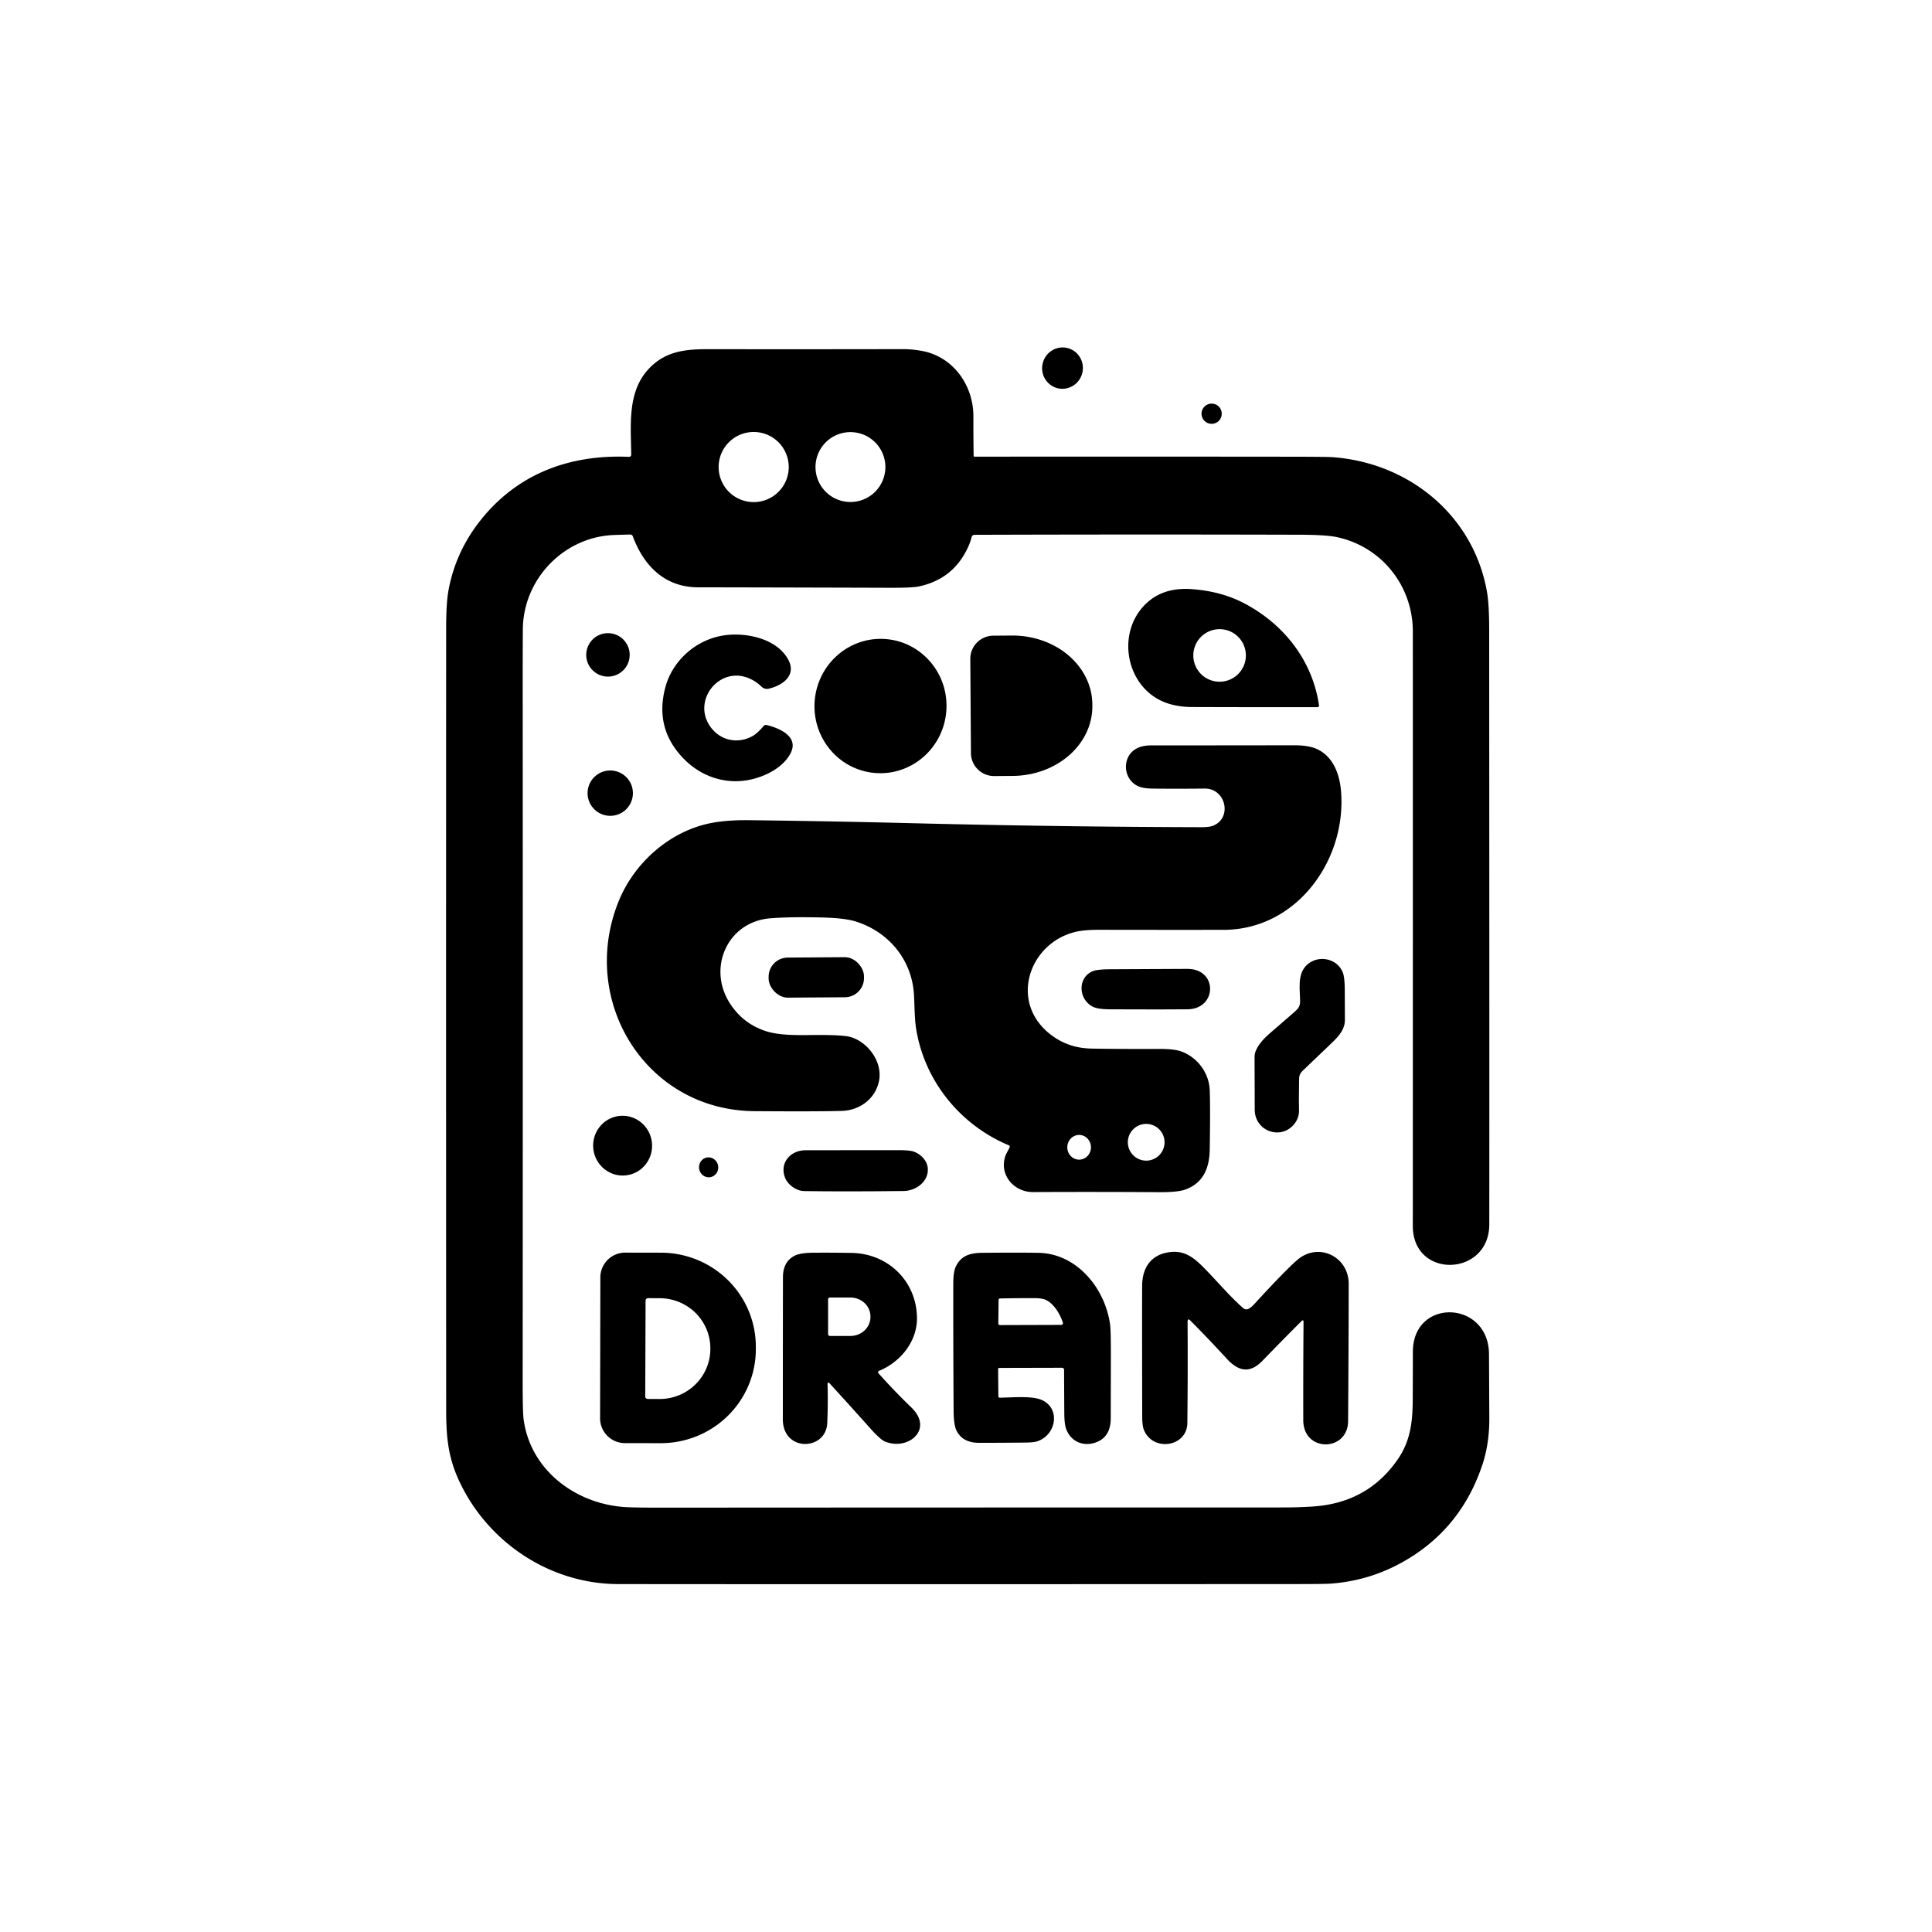 <?xml version="1.0" encoding="UTF-8" standalone="no"?>
<!DOCTYPE svg PUBLIC "-//W3C//DTD SVG 1.1//EN" "http://www.w3.org/Graphics/SVG/1.1/DTD/svg11.dtd">
<svg xmlns="http://www.w3.org/2000/svg" version="1.1" viewBox="0.00 0.00 1024.00 1024.00">
<ellipse fill="#000000" cx="0.00" cy="0.00" transform="translate(563.15,195.11) rotate(102.3)" rx="10.97" ry="10.80"/>
<path fill="#000000" d="
  M 516.05 241.62
  Q 516.06 242.05 516.49 242.05
  Q 601.48 241.97 686.26 242.07
  Q 703.28 242.10 706.25 242.31
  C 746.74 245.23 781.06 273.13 788.15 313.82
  Q 789.29 320.38 789.30 333.75
  Q 789.44 580.62 789.35 649.00
  C 789.32 676.65 748.81 678.16 748.82 649.75
  Q 748.87 492.25 748.83 334.75
  C 748.83 310.35 732.14 289.75 708.66 284.70
  Q 702.89 283.46 688.75 283.42
  Q 603.05 283.18 516.57 283.46
  A 1.68 1.67 -83.5 0 0 514.94 284.76
  Q 514.42 287.06 513.15 289.86
  Q 505.42 306.92 487.01 310.82
  Q 483.46 311.58 471.54 311.54
  Q 420.77 311.37 370.00 311.29
  C 352.33 311.27 341.18 299.84 335.41 284.27
  A 1.48 1.47 79.0 0 0 334.00 283.31
  Q 329.98 283.40 325.50 283.56
  C 298.80 284.52 277.33 306.97 277.12 333.50
  Q 277.04 344.75 277.04 356.00
  Q 277.13 544.13 277.03 732.25
  Q 277.02 748.48 277.52 752.22
  C 281.05 778.80 304.36 796.68 330.50 798.73
  Q 335.02 799.09 350.50 799.08
  Q 515.62 798.99 680.75 798.98
  Q 688.37 798.97 695.98 798.47
  Q 724.81 796.54 740.69 773.70
  C 747.36 764.10 748.73 754.43 748.78 741.66
  Q 748.83 729.08 748.85 716.50
  C 748.88 687.67 789.04 689.10 789.20 717.74
  Q 789.29 734.63 789.37 751.50
  Q 789.43 765.16 785.69 776.37
  Q 774.07 811.20 742.47 828.45
  Q 725.16 837.90 705.24 839.36
  Q 702.12 839.59 685.26 839.59
  Q 440.50 839.72 327.75 839.60
  C 291.85 839.56 259.01 817.90 243.67 785.59
  C 237.68 772.97 236.48 762.52 236.48 747.17
  Q 236.38 539.96 236.47 332.74
  Q 236.47 319.61 237.72 312.83
  Q 241.36 293.01 253.93 276.73
  C 273.62 251.26 301.66 240.75 333.41 242.14
  A 1.11 1.10 -89.0 0 0 334.56 241.02
  C 334.41 225.53 332.39 208.01 343.56 195.81
  C 352.21 186.37 362.53 185.07 375.00 185.08
  Q 426.87 185.15 478.75 185.05
  C 482.91 185.04 488.90 185.73 492.95 187.09
  C 507.25 191.86 515.96 205.89 515.92 220.74
  Q 515.89 231.31 516.05 241.62
  Z
  M 418.05 247.54
  A 18.58 18.58 0.0 0 0 399.47 228.96
  A 18.58 18.58 0.0 0 0 380.89 247.54
  A 18.58 18.58 0.0 0 0 399.47 266.12
  A 18.58 18.58 0.0 0 0 418.05 247.54
  Z
  M 469.27 247.55
  A 18.52 18.52 0.0 0 0 450.75 229.03
  A 18.52 18.52 0.0 0 0 432.23 247.55
  A 18.52 18.52 0.0 0 0 450.75 266.07
  A 18.52 18.52 0.0 0 0 469.27 247.55
  Z"
/>
<circle fill="#000000" cx="642.19" cy="219.28" r="5.37"/>
<path fill="#000000" d="
  M 659.29 319.68
  C 680.55 330.78 695.72 350.24 699.11 373.92
  A 0.79 0.78 86.1 0 1 698.34 374.81
  Q 665.06 374.85 631.75 374.74
  Q 624.10 374.71 617.99 372.48
  C 597.54 365.02 591.53 337.46 605.86 321.55
  Q 615.27 311.09 631.50 312.24
  Q 647.14 313.35 659.29 319.68
  Z
  M 660.34 347.40
  A 13.93 13.93 0.0 0 0 646.41 333.47
  A 13.93 13.93 0.0 0 0 632.48 347.40
  A 13.93 13.93 0.0 0 0 646.41 361.33
  A 13.93 13.93 0.0 0 0 660.34 347.40
  Z"
/>
<circle fill="#000000" cx="322.23" cy="347.10" r="11.52"/>
<path fill="#000000" d="
  M 376.03 384.47
  C 381.04 392.23 390.43 394.62 398.58 390.29
  C 400.97 389.02 403.03 386.73 404.90 384.67
  A 1.35 1.34 -62.1 0 1 406.22 384.26
  C 412.74 385.80 423.83 390.27 418.92 399.44
  C 414.90 406.97 405.32 411.76 396.94 413.37
  C 384.27 415.82 371.70 411.57 362.63 402.39
  Q 346.63 386.21 352.73 364.00
  C 356.55 350.11 368.72 339.29 382.99 336.88
  C 394.65 334.91 411.42 338.09 417.71 349.47
  C 422.53 358.19 414.32 363.53 407.26 365.05
  Q 405.22 365.48 403.46 363.80
  Q 400.30 360.75 396.20 359.21
  C 381.10 353.53 367.24 370.85 376.03 384.47
  Z"
/>
<path fill="#000000" d="
  M 514.28 349.26
  A 12.25 12.25 0.0 0 1 526.44 336.92
  L 536.28 336.85
  A 42.43 36.76 -0.4 0 1 578.97 373.31
  L 578.97 374.19
  A 42.43 36.76 -0.4 0 1 536.80 411.25
  L 526.96 411.32
  A 12.25 12.25 0.0 0 1 514.62 399.15
  L 514.28 349.26
  Z"
/>
<ellipse fill="#000000" cx="0.00" cy="0.00" transform="translate(466.68,374.21) rotate(94.9)" rx="35.61" ry="34.99"/>
<path fill="#000000" d="
  M 535.13 608.04
  A 0.77 0.76 23.1 0 0 534.72 607.04
  C 508.89 596.27 489.90 572.80 485.55 545.12
  C 484.65 539.43 484.76 531.99 484.38 526.57
  C 483.08 508.41 470.84 493.87 453.70 488.45
  Q 447.83 486.60 436.27 486.30
  Q 419.05 485.86 408.26 486.72
  C 385.88 488.50 374.97 512.45 386.50 531.21
  Q 393.20 542.12 405.33 546.33
  C 413.67 549.22 425.09 548.56 434.41 548.56
  Q 447.24 548.57 450.95 549.68
  C 460.31 552.48 468.16 563.28 465.78 573.50
  C 463.67 582.57 455.55 588.50 446.25 588.79
  Q 433.96 589.18 400.00 588.94
  C 342.27 588.54 306.63 530.49 327.84 477.83
  C 336.04 457.47 354.60 440.88 376.13 436.38
  Q 384.80 434.57 397.25 434.72
  Q 440.51 435.24 483.75 436.32
  Q 560.21 438.23 636.68 438.43
  Q 640.81 438.44 642.73 437.73
  C 653.29 433.80 649.86 417.83 638.50 417.96
  Q 624.91 418.11 611.32 417.98
  Q 605.63 417.93 602.95 416.58
  C 594.79 412.48 594.55 400.28 603.11 396.38
  Q 605.98 395.07 610.25 395.07
  Q 647.88 395.08 685.50 395.01
  C 689.84 395.00 694.83 395.37 698.60 397.29
  C 706.84 401.49 710.02 410.50 710.76 419.25
  C 713.84 455.67 687.36 492.80 648.50 492.84
  Q 615.75 492.87 583.00 492.81
  C 579.10 492.80 574.23 492.95 570.39 493.83
  C 545.97 499.39 534.80 530.03 555.83 547.52
  Q 565.33 555.41 578.01 555.75
  Q 587.85 556.01 614.56 555.95
  Q 622.53 555.94 626.28 557.35
  C 634.69 560.50 640.81 568.64 641.18 577.75
  Q 641.54 586.30 641.19 609.17
  C 641.04 619.03 637.82 627.02 628.24 630.48
  Q 624.18 631.94 614.47 631.88
  Q 580.98 631.66 547.50 631.82
  C 537.65 631.87 529.62 623.02 532.75 613.02
  C 533.24 611.46 534.43 609.70 535.13 608.04
  Z
  M 617.24 605.43
  A 9.73 9.73 0.0 0 0 607.51 595.70
  A 9.73 9.73 0.0 0 0 597.78 605.43
  A 9.73 9.73 0.0 0 0 607.51 615.16
  A 9.73 9.73 0.0 0 0 617.24 605.43
  Z
  M 571.846 614.639
  A 6.55 6.27 91.0 0 0 578.229 608.199
  A 6.55 6.27 91.0 0 0 572.074 601.541
  A 6.55 6.27 91.0 0 0 565.691 607.981
  A 6.55 6.27 91.0 0 0 571.846 614.639
  Z"
/>
<circle fill="#000000" cx="323.44" cy="420.39" r="12.02"/>
<rect fill="#000000" x="-25.28" y="-10.62" transform="translate(432.66,518.05) rotate(-0.4)" width="50.56" height="21.24" rx="10.17"/>
<path fill="#000000" d="
  M 690.43 567.54
  C 688.59 569.30 688.56 570.61 688.53 573.00
  Q 688.37 585.16 688.50 588.50
  C 688.73 594.21 684.01 599.34 678.63 600.10
  C 671.44 601.12 665.02 595.69 665.03 588.24
  Q 665.04 574.13 664.94 560.00
  C 664.92 555.84 669.21 550.98 672.72 547.96
  Q 679.36 542.24 685.96 536.47
  C 687.79 534.87 689.09 533.53 689.08 530.87
  C 689.05 524.16 687.38 516.10 692.94 511.19
  C 698.86 505.97 708.73 507.97 711.68 515.33
  Q 712.72 517.91 712.76 524.31
  Q 712.81 532.40 712.83 540.50
  C 712.85 545.40 709.94 548.88 705.95 552.69
  Q 698.19 560.12 690.43 567.54
  Z"
/>
<path fill="#000000" d="
  M 629.25 513.53
  C 645.56 513.41 645.19 534.72 629.50 534.95
  Q 619.69 535.09 587.89 534.96
  Q 581.72 534.93 579.05 533.51
  C 571.36 529.42 571.15 517.91 579.31 514.69
  Q 581.72 513.74 588.27 513.73
  Q 608.78 513.67 629.25 513.53
  Z"
/>
<ellipse fill="#000000" cx="0.00" cy="0.00" transform="translate(330.00,607.22) rotate(83.4)" rx="15.85" ry="15.62"/>
<path fill="#000000" d="
  M 426.24 631.30
  C 422.02 631.23 417.60 628.00 416.11 624.27
  C 413.03 616.55 418.77 609.64 426.99 609.65
  Q 451.52 609.68 476.06 609.61
  Q 481.75 609.59 483.87 610.23
  C 487.77 611.40 491.40 614.95 491.75 619.18
  C 492.35 626.22 485.44 631.18 479.00 631.26
  Q 448.22 631.62 426.24 631.30
  Z"
/>
<ellipse fill="#000000" cx="0.00" cy="0.00" transform="translate(375.59,618.71) rotate(80.7)" rx="5.30" ry="5.10"/>
<path fill="#000000" d="
  M 630.97 699.98
  Q 629.42 698.42 629.44 700.62
  Q 629.62 727.38 629.32 754.25
  C 629.18 767.03 610.69 769.73 606.16 757.50
  Q 605.41 755.48 605.40 750.75
  Q 605.27 696.20 605.37 681.23
  C 605.44 672.15 609.84 665.37 618.99 663.80
  C 627.70 662.31 632.68 666.45 638.57 672.43
  C 645.29 679.27 651.76 687.05 658.92 693.34
  A 2.59 2.59 0.0 0 0 662.05 693.56
  Q 663.49 692.62 664.86 691.12
  Q 681.95 672.53 687.84 667.59
  C 698.94 658.29 714.86 666.05 714.84 680.50
  Q 714.79 716.87 714.52 753.25
  C 714.39 769.52 690.80 769.93 690.76 752.75
  Q 690.70 726.64 690.90 700.72
  Q 690.91 699.14 689.79 700.26
  Q 679.64 710.36 669.19 721.19
  C 662.26 728.37 656.22 726.69 650.16 720.09
  Q 640.39 709.47 630.97 699.98
  Z"
/>
<path fill="#000000" d="
  M 318.20 677.05
  A 13.15 13.15 0.0 0 1 331.37 663.92
  L 350.36 663.95
  A 50.34 49.81 0.1 0 1 400.61 713.85
  L 400.61 715.19
  A 50.34 49.81 0.1 0 1 350.18 764.91
  L 331.19 764.88
  A 13.15 13.15 0.0 0 1 318.06 751.71
  L 318.20 677.05
  Z
  M 342.17 689.36
  L 341.99 740.16
  A 1.31 1.31 0.0 0 0 343.30 741.47
  L 349.55 741.50
  A 26.86 26.54 0.2 0 0 376.50 715.05
  L 376.50 714.71
  A 26.86 26.54 0.2 0 0 349.73 688.08
  L 343.48 688.05
  A 1.31 1.31 0.0 0 0 342.17 689.36
  Z"
/>
<path fill="#000000" d="
  M 439.85 733.37
  Q 438.58 731.99 438.63 733.86
  Q 438.91 744.01 438.46 754.22
  C 437.82 768.99 414.92 769.73 414.92 752.25
  Q 414.92 714.62 414.98 676.99
  Q 415.00 668.76 421.07 665.60
  Q 424.10 664.02 431.17 663.97
  Q 441.34 663.89 451.49 664.08
  C 470.59 664.42 485.65 678.87 486.02 698.23
  C 486.27 710.90 477.28 721.94 465.93 726.56
  A 0.83 0.83 0.0 0 0 465.62 727.88
  Q 473.98 737.25 483.03 745.98
  C 495.21 757.74 481.05 769.24 468.82 763.93
  C 466.80 763.05 463.19 759.23 461.15 756.94
  Q 450.32 744.81 439.85 733.37
  Z
  M 438.91 688.67
  L 438.91 707.13
  A 0.95 0.95 0.0 0 0 439.86 708.08
  L 450.77 708.08
  A 10.58 10.02 0.0 0 0 461.35 698.06
  L 461.35 697.74
  A 10.58 10.02 -0.0 0 0 450.77 687.72
  L 439.86 687.72
  A 0.95 0.95 0.0 0 0 438.91 688.67
  Z"
/>
<path fill="#000000" d="
  M 529.81 740.81
  C 536.26 740.73 546.10 739.80 551.36 741.71
  C 562.23 745.66 560.25 760.30 549.89 763.89
  Q 548.02 764.54 543.50 764.59
  Q 531.25 764.73 519.00 764.73
  Q 510.21 764.73 507.00 758.31
  Q 505.49 755.27 505.44 747.95
  Q 505.21 714.02 505.26 680.09
  Q 505.27 674.01 506.68 671.14
  C 509.53 665.38 514.32 664.07 520.84 664.01
  Q 541.29 663.84 550.50 664.03
  C 570.94 664.45 585.78 682.99 588.38 702.09
  Q 588.81 705.21 588.78 719.93
  Q 588.75 735.85 588.72 751.76
  Q 588.69 761.58 580.97 764.45
  C 574.06 767.03 567.26 763.94 564.95 756.99
  Q 564.15 754.57 564.10 748.91
  Q 564.02 737.50 563.98 726.15
  Q 563.98 724.94 562.77 724.94
  L 529.69 725.02
  Q 529.01 725.02 529.02 725.69
  L 529.16 740.18
  A 0.65 0.64 -0.4 0 0 529.81 740.81
  Z
  M 563.27 700.77
  C 561.76 696.31 558.35 690.52 553.80 688.77
  Q 551.95 688.06 548.30 688.05
  Q 539.09 688.01 530.02 688.21
  A 0.75 0.74 -0.0 0 0 529.28 688.94
  L 529.12 701.46
  A 0.84 0.84 0.0 0 0 529.97 702.32
  L 562.23 702.22
  Q 563.76 702.21 563.27 700.77
  Z"
/>
</svg>

